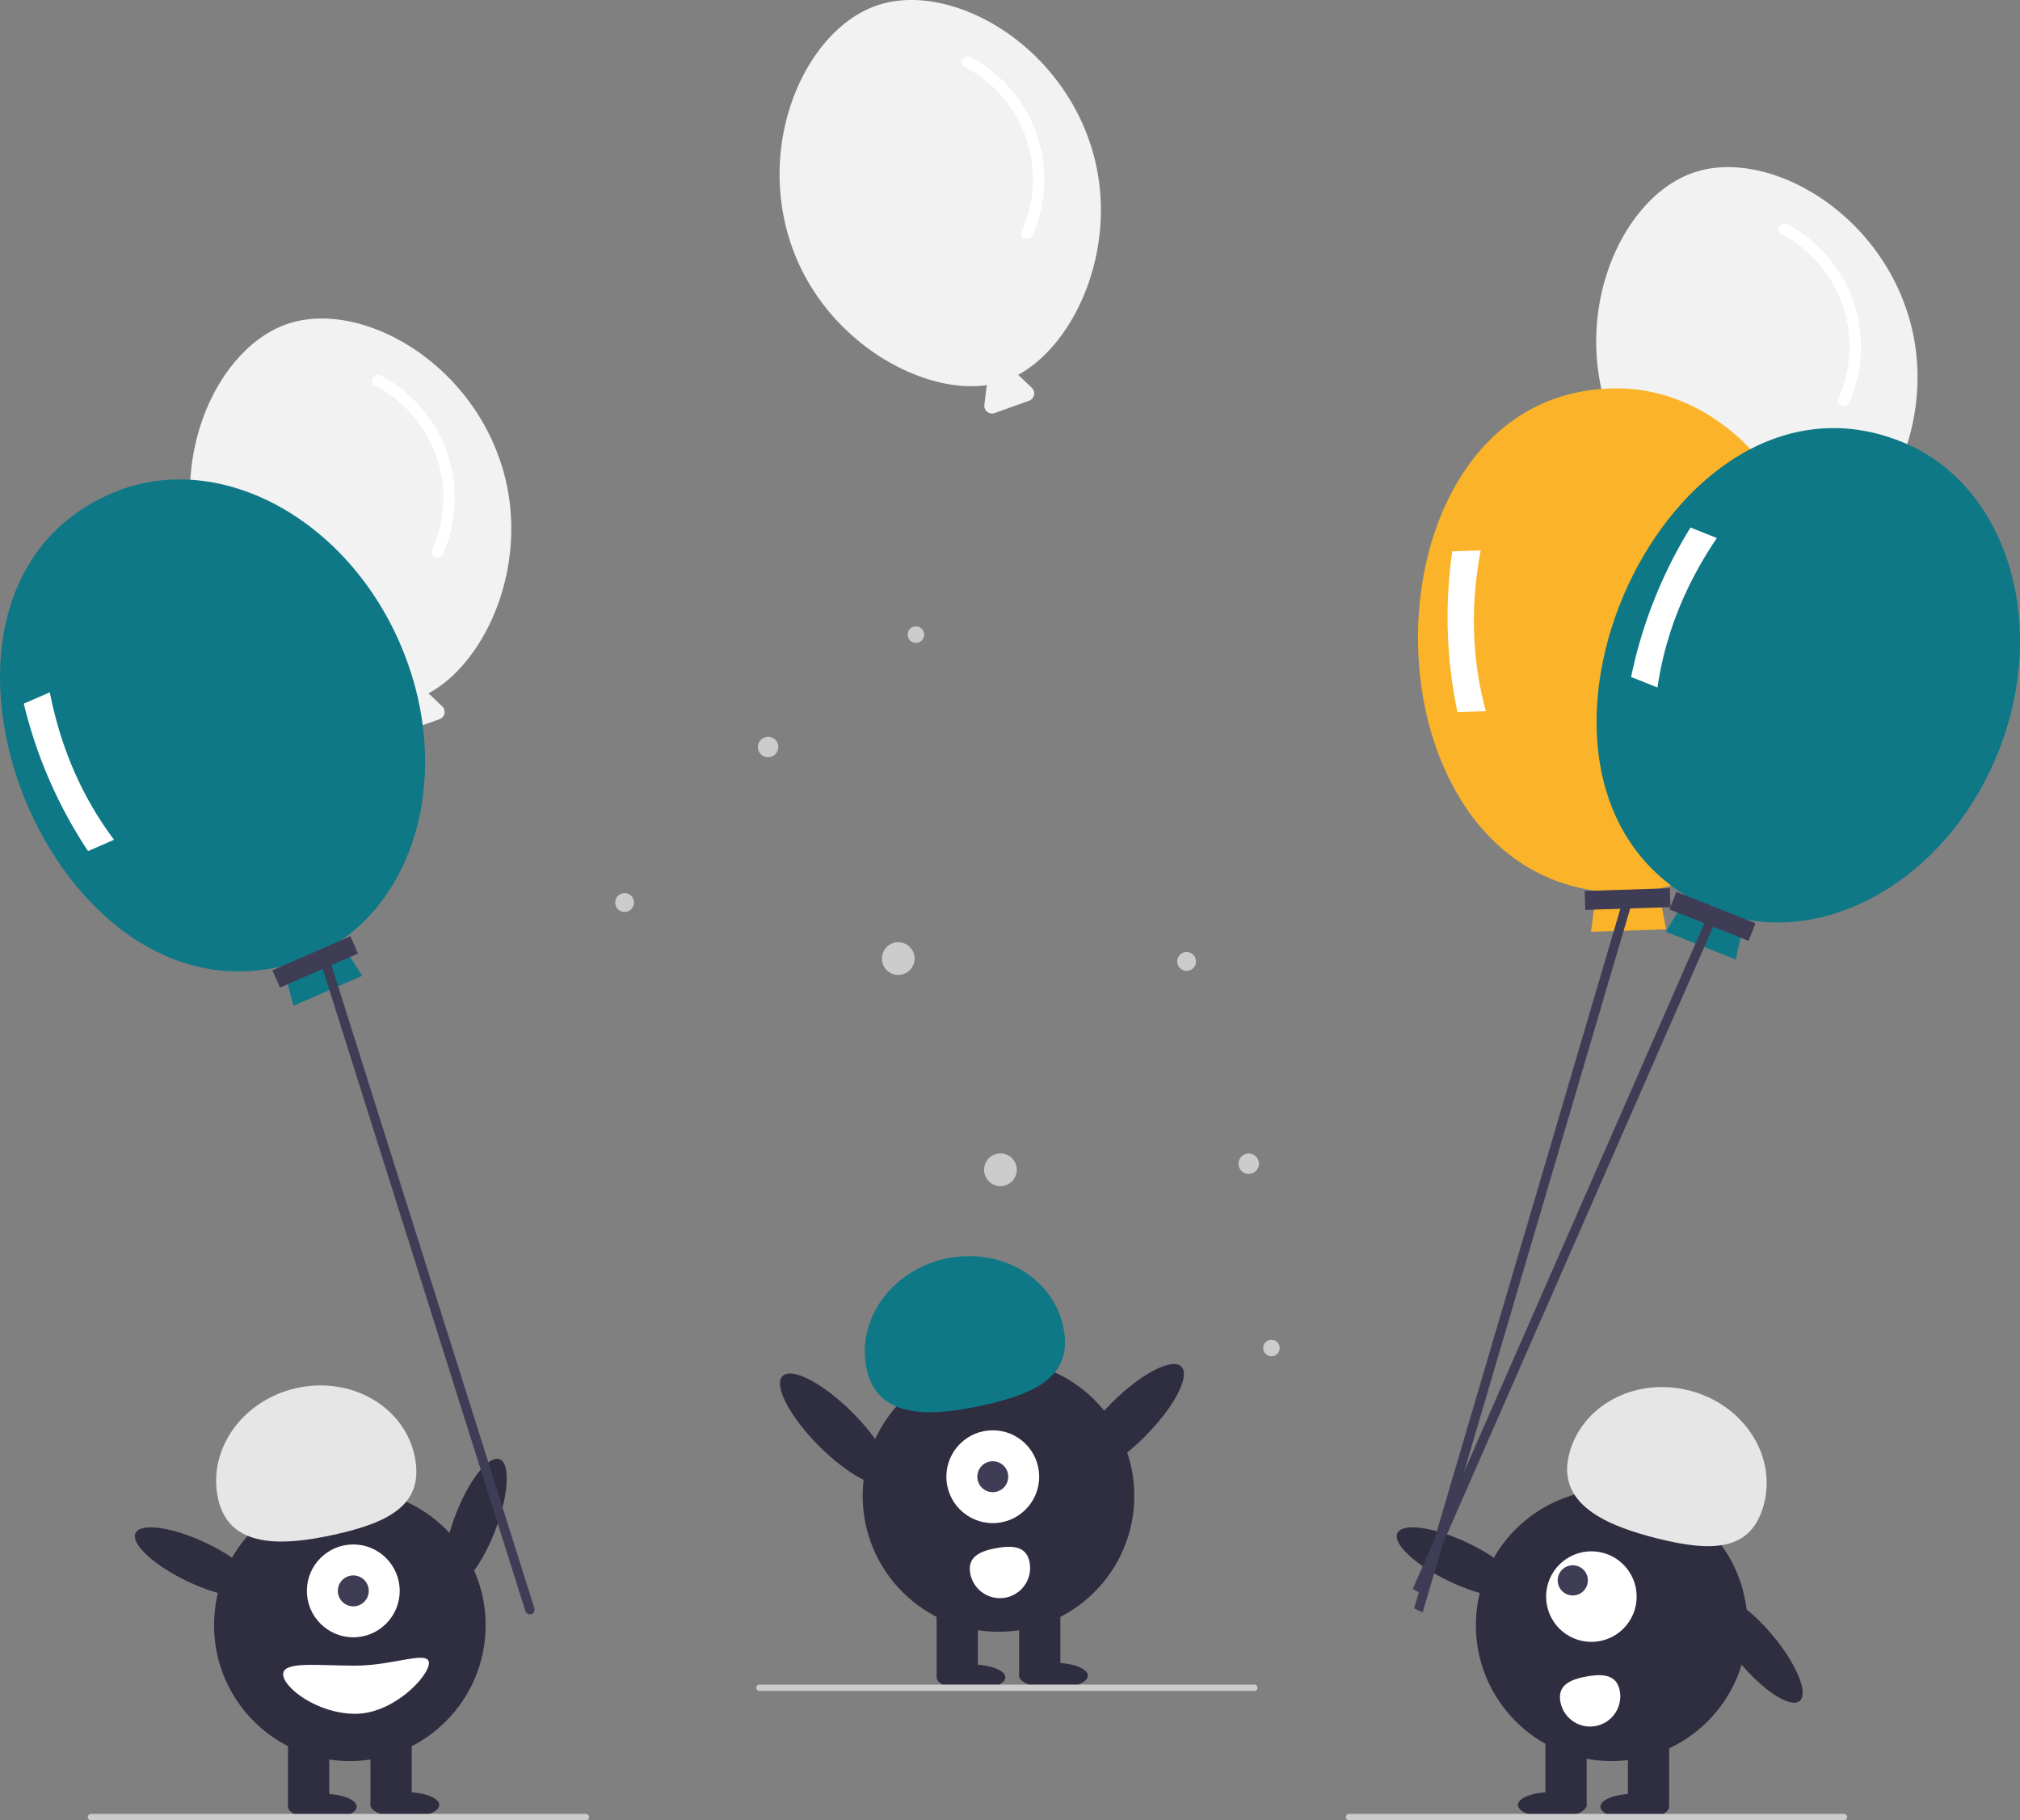 <?xml version="1.0" encoding="UTF-8" standalone="no"?>
<svg
   xmlns:dc="http://purl.org/dc/elements/1.1/"
   xmlns:cc="http://creativecommons.org/ns#"
   xmlns:rdf="http://www.w3.org/1999/02/22-rdf-syntax-ns#"
   xmlns:svg="http://www.w3.org/2000/svg"
   xmlns="http://www.w3.org/2000/svg"
   xmlns:sodipodi="http://sodipodi.sourceforge.net/DTD/sodipodi-0.dtd"
   xmlns:inkscape="http://www.inkscape.org/namespaces/inkscape"
   id="b799fbe1-7cb7-4635-8884-b814a9e7e215"
   data-name="Layer 1"
   width="640.657"
   height="577.179"
   viewBox="0 0 640.657 577.179"
   version="1.1"
   sodipodi:docname="undraw_well_done_i2wr.svg"
   inkscape:version="1.0.2 (e86c870879, 2021-01-15)">
  <rect x="0" y="0" width="640.657" height="577.179" fill="#808080" stroke="none"/>
  <defs
     id="defs2998" />
  <sodipodi:namedview
     pagecolor="#ffffff"
     bordercolor="#666666"
     borderopacity="1"
     objecttolerance="10"
     gridtolerance="10"
     guidetolerance="10"
     inkscape:pageopacity="0"
     inkscape:pageshadow="2"
     inkscape:window-width="1920"
     inkscape:window-height="1043"
     id="namedview2996"
     showgrid="false"
     inkscape:zoom="1.4934713"
     inkscape:cx="320.32861"
     inkscape:cy="261.80618"
     inkscape:window-x="0"
     inkscape:window-y="0"
     inkscape:window-maximized="1"
     inkscape:current-layer="b799fbe1-7cb7-4635-8884-b814a9e7e215" />
  <path
     d="M438.404,307.821c-11.016-32.93-45.035-51.231-67.414-43.745s-38.538,42.574-27.522,75.504c10.197,30.48,41.094,48.077,62.349,44.937a2.411,2.411,0,0,0-.297.864l-.65,5.421a2.442,2.442,0,0,0,3.248,2.589l10.949-3.926a2.442,2.442,0,0,0,.863-4.063l-3.947-3.773a2.417,2.417,0,0,0-.462-.332C434.48,371.081,448.623,338.368,438.404,307.821Z"
     transform="translate(-279.671 -161.411)"
     fill="#f2f2f2"
     id="path2871" />
  <path
     d="M398.524,283.594a40.17,40.17,0,0,1,18.177,52.252c-.947,2.157,2.537,3.291,3.478,1.148A43.923,43.923,0,0,0,400.556,280.546C398.49,279.451,396.443,282.491,398.524,283.594Z"
     transform="translate(-279.671 -161.411)"
     fill="#fff"
     id="path2873" />
  <path
     d="M884.404,259.821c-11.016-32.93-45.035-51.231-67.414-43.745s-38.538,42.574-27.522,75.504c10.197,30.48,41.094,48.077,62.349,44.937a2.411,2.411,0,0,0-.297.864l-.65,5.421a2.442,2.442,0,0,0,3.248,2.589l10.949-3.926a2.442,2.442,0,0,0,.863-4.063l-3.947-3.773a2.417,2.417,0,0,0-.462-.332C880.48,323.081,894.623,290.368,884.404,259.821Z"
     transform="translate(-279.671 -161.411)"
     fill="#f2f2f2"
     id="path2875" />
  <path
     d="M844.524,235.594a40.17,40.17,0,0,1,18.177,52.252c-.947,2.157,2.537,3.291,3.478,1.148A43.923,43.923,0,0,0,846.556,232.546C844.49,231.451,842.443,234.491,844.524,235.594Z"
     transform="translate(-279.671 -161.411)"
     fill="#fff"
     id="path2877" />
  <path
     d="M625.404,206.821c-11.016-32.93-45.035-51.231-67.414-43.745s-38.538,42.574-27.522,75.504c10.197,30.48,41.094,48.077,62.349,44.937a2.411,2.411,0,0,0-.297.864l-.65,5.421a2.442,2.442,0,0,0,3.248,2.589l10.949-3.926a2.442,2.442,0,0,0,.863-4.063l-3.947-3.773a2.417,2.417,0,0,0-.462-.332C621.48,270.081,635.623,237.368,625.404,206.821Z"
     transform="translate(-279.671 -161.411)"
     fill="#f2f2f2"
     id="path2879" />
  <path
     d="M585.524,182.594a40.17,40.17,0,0,1,18.177,52.252c-.947,2.157,2.537,3.291,3.478,1.148A43.923,43.923,0,0,0,587.556,179.546C585.49,178.451,583.443,181.491,585.524,182.594Z"
     transform="translate(-279.671 -161.411)"
     fill="#fff"
     id="path2881" />
  <circle
     cx="290.482"
     cy="201.238"
     r="2.624"
     fill="#ccc"
     id="circle2883" />
  <circle
     cx="284.889"
     cy="303.957"
     r="5.185"
     fill="#ccc"
     id="circle2885" />
  <circle
     cx="198.093"
     cy="286.182"
     r="2.996"
     fill="#ccc"
     id="circle2887" />
  <circle
     cx="243.606"
     cy="236.88"
     r="3.244"
     fill="#ccc"
     id="circle2889" />
  <circle
     cx="403.25"
     cy="427.447"
     r="2.624"
     fill="#ccc"
     id="circle2891" />
  <circle
     cx="317.301"
     cy="370.922"
     r="5.185"
     fill="#ccc"
     id="circle2893" />
  <circle
     cx="376.339"
     cy="304.862"
     r="2.996"
     fill="#ccc"
     id="circle2895" />
  <circle
     cx="396.04"
     cy="369.002"
     r="3.244"
     fill="#ccc"
     id="circle2897" />
  <ellipse
     cx="836.635"
     cy="684.242"
     rx="6.76"
     ry="21.534"
     transform="translate(-523.772 535.288) rotate(-39.938)"
     fill="#2f2e41"
     id="ellipse2899" />
  <circle
     cx="511.156"
     cy="515.353"
     r="43.067"
     fill="#2f2e41"
     id="circle2901" />
  <rect
     x="516.301"
     y="549.153"
     width="13.084"
     height="23.442"
     fill="#2f2e41"
     id="rect2903" />
  <rect
     x="490.134"
     y="549.153"
     width="13.084"
     height="23.442"
     fill="#2f2e41"
     id="rect2905" />
  <ellipse
     cx="518.482"
     cy="572.867"
     rx="10.903"
     ry="4.089"
     fill="#2f2e41"
     id="ellipse2907" />
  <ellipse
     cx="492.315"
     cy="572.322"
     rx="10.903"
     ry="4.089"
     fill="#2f2e41"
     id="ellipse2909" />
  <path
     d="M777.305,622.627c3.846-15.487,20.821-24.601,37.915-20.356s27.834,20.24,23.989,35.727-16.604,15.537-33.698,11.292S773.459,638.114,777.305,622.627Z"
     transform="translate(-279.671 -161.411)"
     fill="#e6e6e6"
     id="path2911" />
  <ellipse
     cx="742.32"
     cy="656.78"
     rx="6.76"
     ry="21.534"
     transform="translate(-448.877 884.626) rotate(-64.626)"
     fill="#2f2e41"
     id="ellipse2913" />
  <circle
     cx="504.718"
     cy="506.266"
     r="14.359"
     fill="#fff"
     id="circle2915" />
  <circle
     cx="498.816"
     cy="501.119"
     r="4.786"
     fill="#3f3d56"
     id="circle2917" />
  <path
     d="M793.397,697.591a9.572,9.572,0,0,1-18.835,3.429h0l-.003-.018c-.942-5.202,3.08-7.043,8.283-7.985S792.455,692.389,793.397,697.591Z"
     transform="translate(-279.671 -161.411)"
     fill="#fff"
     id="path2919" />
  <ellipse
     cx="430.438"
     cy="644.241"
     rx="21.534"
     ry="6.76"
     transform="translate(-604.694 654.887) rotate(-69.082)"
     fill="#2f2e41"
     id="ellipse2921" />
  <circle
     cx="110.959"
     cy="515.353"
     r="43.067"
     fill="#2f2e41"
     id="circle2923" />
  <rect
     x="91.334"
     y="549.153"
     width="13.084"
     height="23.442"
     fill="#2f2e41"
     id="rect2925" />
  <rect
     x="117.501"
     y="549.153"
     width="13.084"
     height="23.442"
     fill="#2f2e41"
     id="rect2927" />
  <ellipse
     cx="102.237"
     cy="572.867"
     rx="10.903"
     ry="4.089"
     fill="#2f2e41"
     id="ellipse2929" />
  <ellipse
     cx="128.404"
     cy="572.322"
     rx="10.903"
     ry="4.089"
     fill="#2f2e41"
     id="ellipse2931" />
  <circle
     cx="112.049"
     cy="504.45"
     r="14.719"
     fill="#fff"
     id="circle2933" />
  <circle
     cx="112.049"
     cy="504.45"
     r="4.906"
     fill="#3f3d56"
     id="circle2935" />
  <path
     d="M348.854,636.712c-3.477-15.574,7.639-31.31,24.829-35.149s33.944,5.675,37.422,21.249-7.915,21.318-25.105,25.156S352.331,652.286,348.854,636.712Z"
     transform="translate(-279.671 -161.411)"
     fill="#e6e6e6"
     id="path2937" />
  <ellipse
     cx="342.122"
     cy="656.78"
     rx="6.76"
     ry="21.534"
     transform="translate(-677.578 523.037) rotate(-64.626)"
     fill="#2f2e41"
     id="ellipse2939" />
  <path
     d="M369.476,692.3c0,4.215,10.853,12.539,22.897,12.539s23.335-11.867,23.335-16.082-11.292.818-23.335.818S369.476,688.085,369.476,692.3Z"
     transform="translate(-279.671 -161.411)"
     fill="#fff"
     id="path2941" />
  <circle
     cx="316.678"
     cy="474.353"
     r="43.067"
     fill="#2f2e41"
     id="circle2943" />
  <rect
     x="297.053"
     y="508.153"
     width="13.084"
     height="23.442"
     fill="#2f2e41"
     id="rect2945" />
  <rect
     x="323.22"
     y="508.153"
     width="13.084"
     height="23.442"
     fill="#2f2e41"
     id="rect2947" />
  <ellipse
     cx="307.956"
     cy="531.867"
     rx="10.903"
     ry="4.089"
     fill="#2f2e41"
     id="ellipse2949" />
  <ellipse
     cx="334.123"
     cy="531.322"
     rx="10.903"
     ry="4.089"
     fill="#2f2e41"
     id="ellipse2951" />
  <path
     d="M554.573,595.712c-3.477-15.574,7.639-31.31,24.829-35.149s33.944,5.675,37.422,21.249-7.915,21.318-25.105,25.156S558.05,611.286,554.573,595.712Z"
     transform="translate(-279.671 -161.411)"
     fill="#536dfe"
     id="path2953"
     style="fill:#0e7886;fill-opacity:1" />
  <ellipse
     cx="637.453"
     cy="611.642"
     rx="23.892"
     ry="7.501"
     transform="translate(-525.455 468.824) rotate(-45.022)"
     fill="#2f2e41"
     id="ellipse2955" />
  <ellipse
     cx="544.748"
     cy="614.642"
     rx="7.501"
     ry="23.892"
     transform="translate(-554.717 403.493) rotate(-44.978)"
     fill="#2f2e41"
     id="ellipse2957" />
  <path
     d="M858.178,362.432c-1.43-44.16-31.675-79.016-67.555-77.855-79.853,2.366-81.803,148.801-4.707,159.32l-1.632,12.975,23.811-.771-2.468-12.843C836.64,436.404,859.474,402.468,858.178,362.432Z"
     transform="translate(-279.671 -161.411)"
     fill="#ff6584"
     id="path2959"
     style="fill:#fbb429;fill-opacity:1" />
  <path
     d="M750.914,386.915l-8.995.291a146.494,146.494,0,0,1-1.65-50.973l8.995-.291Q744.28,362.567,750.914,386.915Z"
     transform="translate(-279.671 -161.411)"
     fill="#fff"
     id="path2961" />
  <rect
     x="782.366"
     y="443.492"
     width="27"
     height="6"
     transform="translate(-293.702 -135.424) rotate(-1.854)"
     fill="#3f3d56"
     id="rect2963" />
  <polygon
     points="451.208 511.273 448.491 510.001 515.303 283.429 518.02 284.702 451.208 511.273"
     fill="#3f3d56"
     id="polygon2965" />
  <path
     d="M913.476,399.774c16.316-41.06,2.499-85.092-30.862-98.349-74.16-29.705-134.4,103.779-67.912,144.198l-6.676,11.245,22.139,8.798,2.863-12.76C864.201,459,898.683,436.999,913.476,399.774Z"
     transform="translate(-279.671 -161.411)"
     fill="#536dfe"
     id="path2967"
     style="fill:#0e7886;fill-opacity:1" />
  <path
     d="M805.355,379.406l-8.364-3.324a146.494,146.494,0,0,1,18.834-47.395l8.364,3.324Q808.991,354.434,805.355,379.406Z"
     transform="translate(-279.671 -161.411)"
     fill="#fff"
     id="path2969" />
  <rect
     x="819.789"
     y="438.474"
     width="6"
     height="27"
     transform="translate(-180.756 888.282) rotate(-68.328)"
     fill="#3f3d56"
     id="rect2971" />
  <polygon
     points="450.68 505.309 448.073 503.825 541.351 290.957 543.958 292.44 450.68 505.309"
     fill="#3f3d56"
     id="polygon2973" />
  <path
     d="M406.464,365.285c-17.653-40.503-58.641-61.71-91.55-47.367-73.322,31.718-21.001,168.501,54.522,149.774l3.28,12.66,21.839-9.518-7.041-11.02C413.797,441.979,422.468,402.006,406.464,365.285Z"
     transform="translate(-279.671 -161.411)"
     fill="#536dfe"
     id="path2975"
     style="fill:#0e7886;fill-opacity:1" />
  <path
     d="M315.849,427.687l-8.25,3.596a146.494,146.494,0,0,1-20.377-46.752l8.25-3.596Q300.684,407.516,315.849,427.687Z"
     transform="translate(-279.671 -161.411)"
     fill="#fff"
     id="path2977" />
  <rect
     x="366.14"
     y="463.426"
     width="27"
     height="6"
     transform="translate(-434.41 29.119) rotate(-23.55)"
     fill="#3f3d56"
     id="rect2979" />
  <path
     d="M448.083,673.263h0a1.5,1.5,0,0,1-1.817-1.095L381.059,465.552l2.912-.722,65.207,206.616A1.5,1.5,0,0,1,448.083,673.263Z"
     transform="translate(-279.671 -161.411)"
     fill="#3f3d56"
     id="path2981" />
  <path
     d="M465.51,738.589h-157a1,1,0,0,1,0-2h157a1,1,0,0,1,0,2Z"
     transform="translate(-279.671 -161.411)"
     fill="#ccc"
     id="path2983" />
  <path
     d="M864.51,738.589h-157a1,1,0,0,1,0-2h157a1,1,0,0,1,0,2Z"
     transform="translate(-279.671 -161.411)"
     fill="#ccc"
     id="path2985" />
  <path
     d="M677.51,697.589h-157a1,1,0,0,1,0-2h157a1,1,0,0,1,0,2Z"
     transform="translate(-279.671 -161.411)"
     fill="#ccc"
     id="path2987" />
  <circle
     cx="314.866"
     cy="468.25"
     r="14.719"
     fill="#fff"
     id="circle2989" />
  <circle
     cx="314.866"
     cy="468.25"
     r="4.906"
     fill="#3f3d56"
     id="circle2991" />
  <path
     d="M606.222,656.883a9.572,9.572,0,0,1-18.835,3.429h0l-.003-.018c-.942-5.202,3.08-7.043,8.283-7.985S605.281,651.681,606.222,656.883Z"
     transform="translate(-279.671 -161.411)"
     fill="#fff"
     id="path2993" />
</svg>
